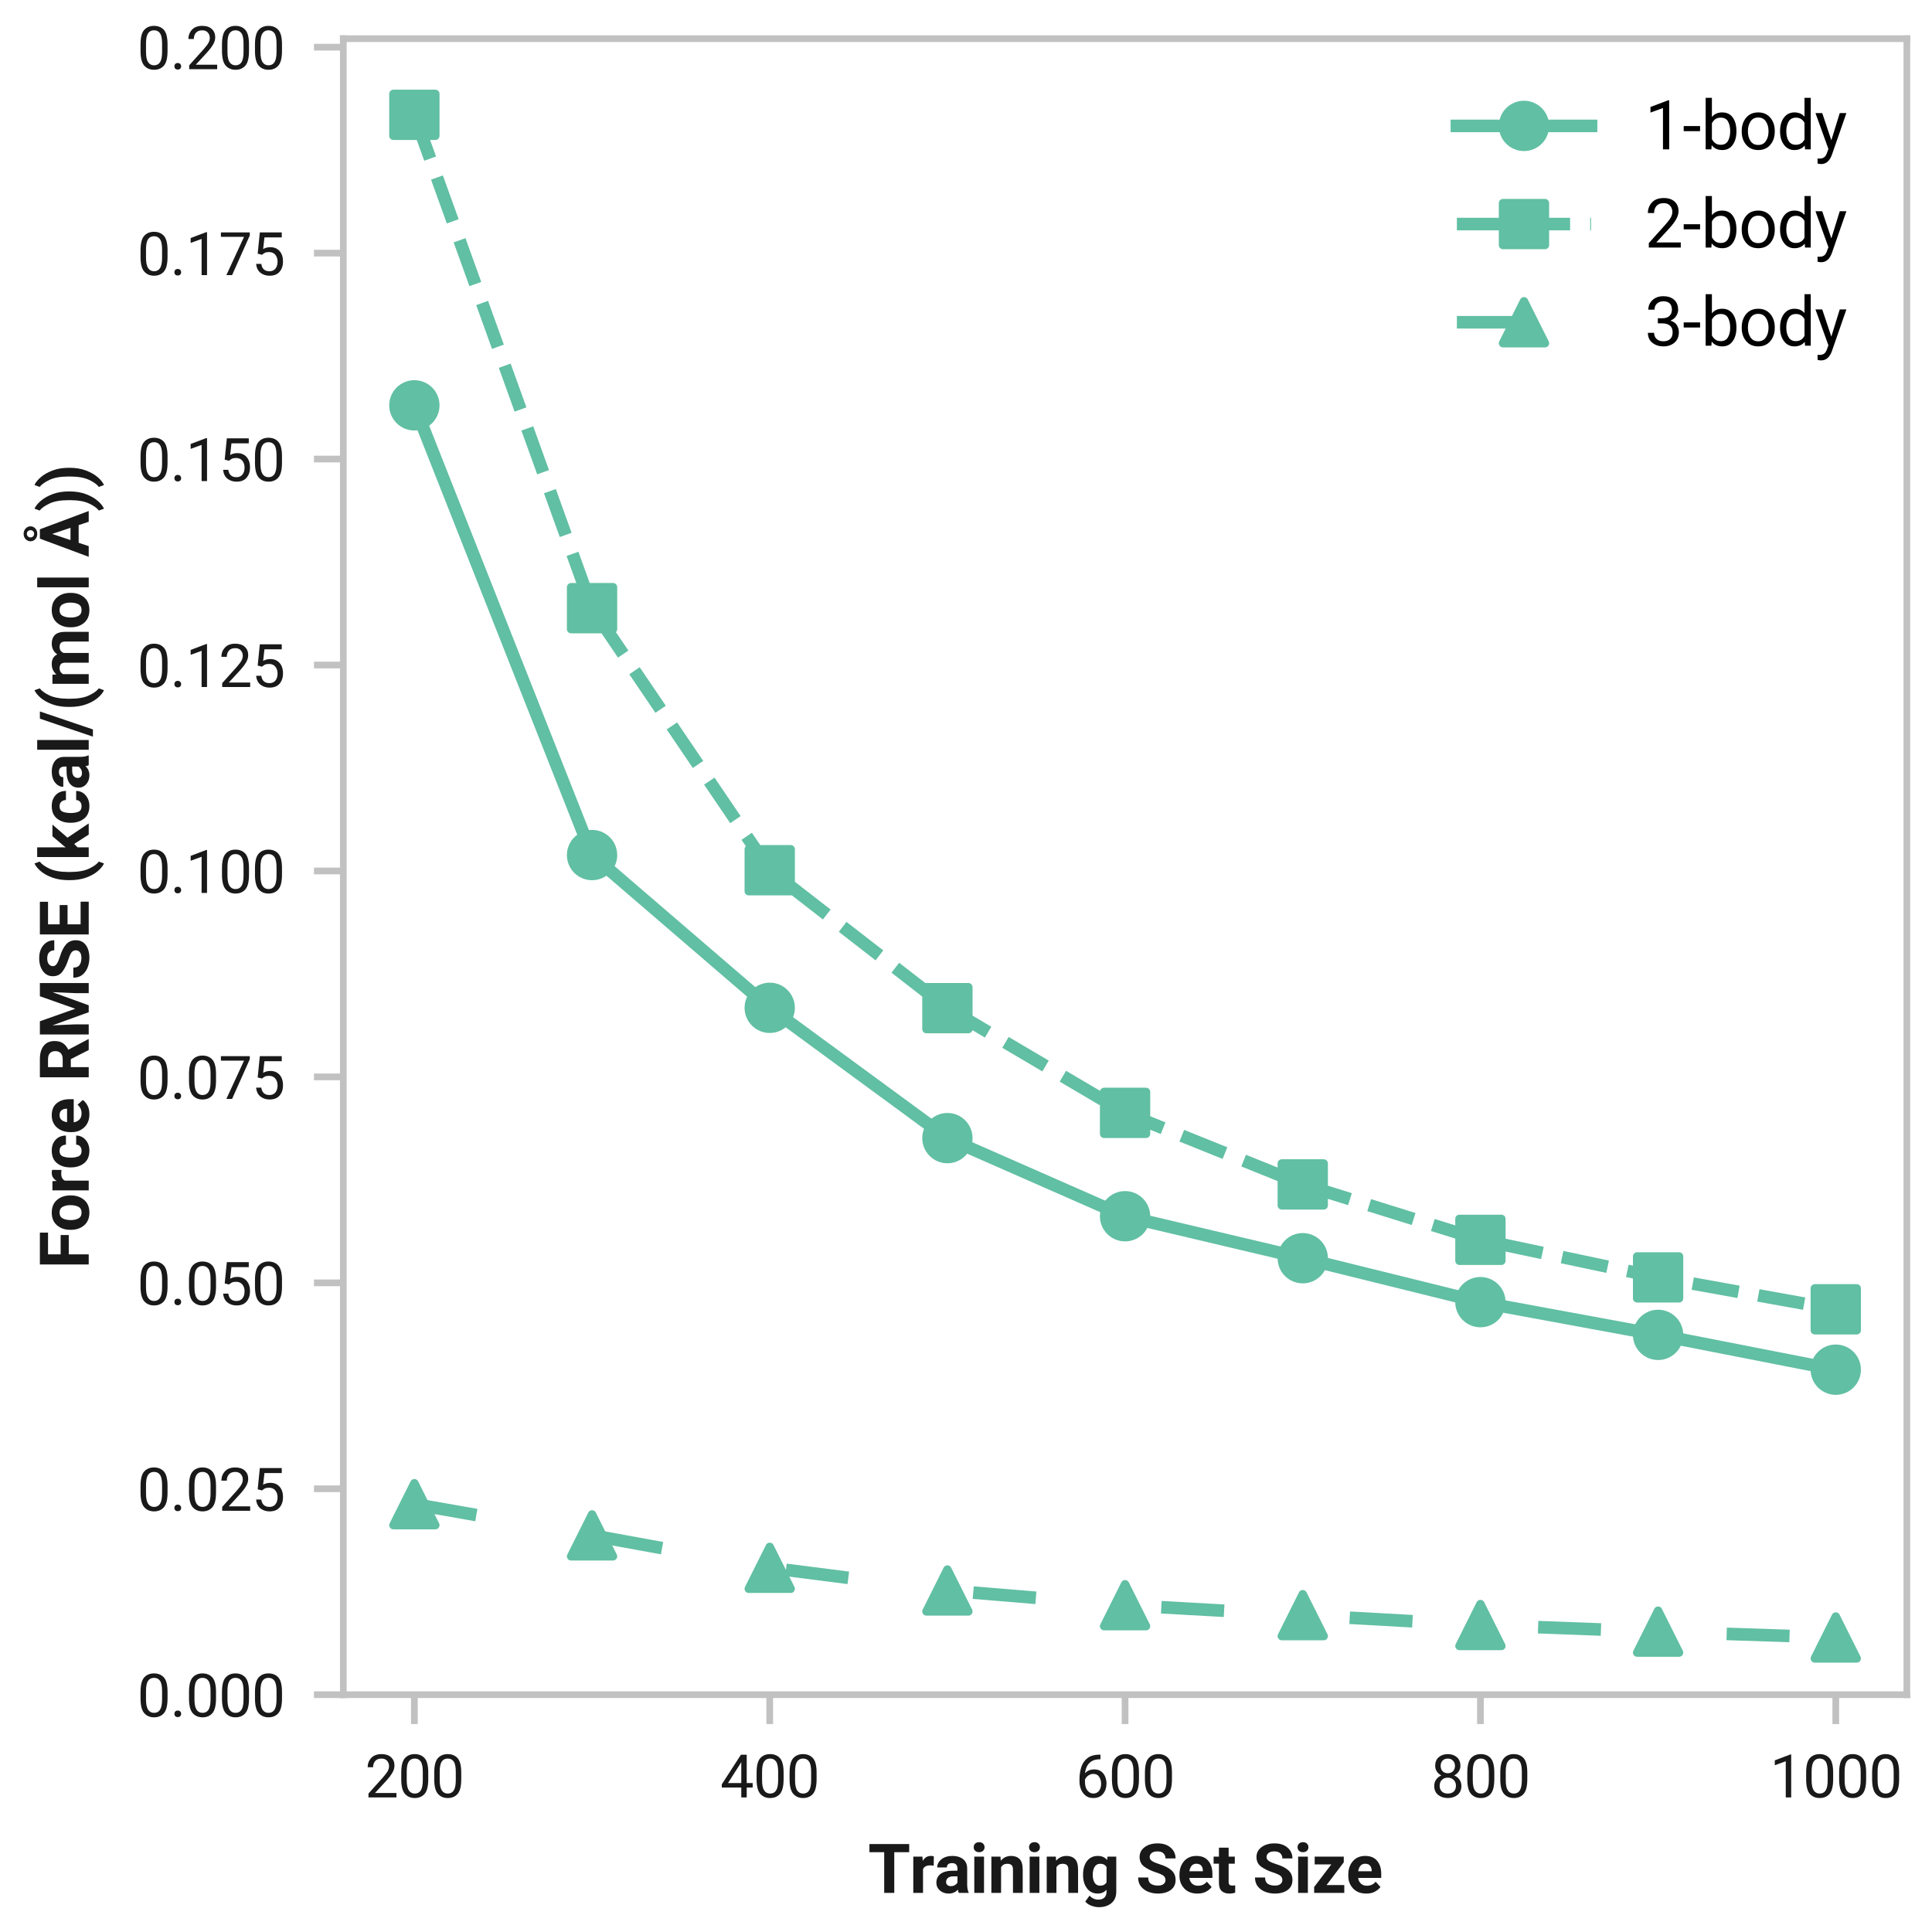 <?xml version="1.0" encoding="utf-8" standalone="no"?>
<!DOCTYPE svg PUBLIC "-//W3C//DTD SVG 1.1//EN"
  "http://www.w3.org/Graphics/SVG/1.1/DTD/svg11.dtd">
<svg xmlns:xlink="http://www.w3.org/1999/xlink" width="230.4pt" height="230.4pt" viewBox="0 0 230.4 230.4" xmlns="http://www.w3.org/2000/svg" version="1.1">
 <defs>
  <style type="text/css">*{stroke-linejoin: round; stroke-linecap: butt}</style>
 </defs>
 <g id="figure_1">
  <g id="patch_1">
   <path d="M 0 230.4 
L 230.4 230.4 
L 230.4 0 
L 0 0 
z
" style="fill: #ffffff"/>
  </g>
  <g id="axes_1">
   <g id="patch_2">
    <path d="M 40.941 202.103 
L 227.4 202.103 
L 227.4 4.614 
L 40.941 4.614 
z
" style="fill: #ffffff"/>
   </g>
   <g id="matplotlib.axis_1">
    <g id="xtick_1">
     <g id="line2d_1">
      <defs>
       <path id="m07f481efdf" d="M 0 0 
L 0 3.5 
" style="stroke: #c2c1c1; stroke-width: 0.8"/>
      </defs>
      <g>
       <use xlink:href="#m07f481efdf" x="49.416" y="202.103" style="fill: #c2c1c1; stroke: #c2c1c1; stroke-width: 0.8"/>
      </g>
     </g>
     <g id="text_1">
      <!-- 200 -->
      <g style="fill: #191919" transform="translate(43.515 214.353) scale(0.07 -0.07)">
       <defs>
        <path id="Roboto-Regular-32" d="M 3359 475 
L 3359 0 
L 381 0 
L 381 416 
L 1925 2134 
Q 2306 2566 2439 2819 
Q 2572 3072 2572 3328 
Q 2572 3663 2364 3900 
Q 2156 4138 1778 4138 
Q 1322 4138 1097 3878 
Q 872 3619 872 3213 
L 294 3213 
Q 294 3788 672 4200 
Q 1050 4613 1778 4613 
Q 2422 4613 2786 4278 
Q 3150 3944 3150 3397 
Q 3150 2997 2903 2592 
Q 2656 2188 2297 1797 
L 1078 475 
L 3359 475 
z
" transform="scale(0.016)"/>
        <path id="Roboto-Regular-30" d="M 3234 1944 
Q 3234 825 2848 381 
Q 2463 -63 1800 -63 
Q 1156 -63 764 368 
Q 372 800 359 1872 
L 359 2638 
Q 359 3753 750 4183 
Q 1141 4613 1794 4613 
Q 2447 4613 2834 4195 
Q 3222 3778 3234 2709 
L 3234 1944 
z
M 2653 2734 
Q 2653 3503 2434 3822 
Q 2216 4141 1794 4141 
Q 1388 4141 1167 3831 
Q 947 3522 941 2778 
L 941 1850 
Q 941 1088 1164 750 
Q 1388 413 1800 413 
Q 2222 413 2436 745 
Q 2650 1078 2653 1825 
L 2653 2734 
z
" transform="scale(0.016)"/>
       </defs>
       <use xlink:href="#Roboto-Regular-32"/>
       <use xlink:href="#Roboto-Regular-30" x="56.201"/>
       <use xlink:href="#Roboto-Regular-30" x="112.402"/>
      </g>
     </g>
    </g>
    <g id="xtick_2">
     <g id="line2d_2">
      <g>
       <use xlink:href="#m07f481efdf" x="91.793" y="202.103" style="fill: #c2c1c1; stroke: #c2c1c1; stroke-width: 0.8"/>
      </g>
     </g>
     <g id="text_2">
      <!-- 400 -->
      <g style="fill: #191919" transform="translate(85.892 214.353) scale(0.07 -0.07)">
       <defs>
        <path id="Roboto-Regular-34" d="M 166 1397 
L 2203 4550 
L 2819 4550 
L 2819 1531 
L 3453 1531 
L 3453 1056 
L 2819 1056 
L 2819 0 
L 2241 0 
L 2241 1056 
L 166 1056 
L 166 1397 
z
M 822 1531 
L 2241 1531 
L 2241 3766 
L 2169 3638 
L 822 1531 
z
" transform="scale(0.016)"/>
       </defs>
       <use xlink:href="#Roboto-Regular-34"/>
       <use xlink:href="#Roboto-Regular-30" x="56.201"/>
       <use xlink:href="#Roboto-Regular-30" x="112.402"/>
      </g>
     </g>
    </g>
    <g id="xtick_3">
     <g id="line2d_3">
      <g>
       <use xlink:href="#m07f481efdf" x="134.17" y="202.103" style="fill: #c2c1c1; stroke: #c2c1c1; stroke-width: 0.8"/>
      </g>
     </g>
     <g id="text_3">
      <!-- 600 -->
      <g style="fill: #191919" transform="translate(128.269 214.353) scale(0.07 -0.07)">
       <defs>
        <path id="Roboto-Regular-36" d="M 3291 1484 
Q 3291 838 2930 387 
Q 2569 -63 1878 -63 
Q 1388 -63 1063 198 
Q 738 459 577 861 
Q 416 1263 416 1684 
L 416 1956 
Q 416 2597 595 3194 
Q 775 3791 1247 4173 
Q 1719 4556 2597 4556 
L 2647 4556 
L 2647 4066 
Q 2041 4066 1705 3853 
Q 1369 3641 1205 3302 
Q 1041 2963 1006 2575 
Q 1369 2984 1984 2984 
Q 2438 2984 2727 2765 
Q 3016 2547 3153 2201 
Q 3291 1856 3291 1484 
z
M 997 1666 
Q 997 1059 1267 737 
Q 1538 416 1878 416 
Q 2278 416 2498 708 
Q 2719 1000 2719 1456 
Q 2719 1863 2516 2184 
Q 2313 2506 1891 2506 
Q 1588 2506 1341 2325 
Q 1094 2144 997 1884 
L 997 1666 
z
" transform="scale(0.016)"/>
       </defs>
       <use xlink:href="#Roboto-Regular-36"/>
       <use xlink:href="#Roboto-Regular-30" x="56.201"/>
       <use xlink:href="#Roboto-Regular-30" x="112.402"/>
      </g>
     </g>
    </g>
    <g id="xtick_4">
     <g id="line2d_4">
      <g>
       <use xlink:href="#m07f481efdf" x="176.547" y="202.103" style="fill: #c2c1c1; stroke: #c2c1c1; stroke-width: 0.8"/>
      </g>
     </g>
     <g id="text_4">
      <!-- 800 -->
      <g style="fill: #191919" transform="translate(170.646 214.353) scale(0.07 -0.07)">
       <defs>
        <path id="Roboto-Regular-38" d="M 3244 1231 
Q 3244 606 2826 271 
Q 2409 -63 1796 -63 
Q 1184 -63 767 271 
Q 350 606 350 1231 
Q 350 1613 554 1905 
Q 759 2197 1109 2347 
Q 806 2494 629 2762 
Q 453 3031 453 3366 
Q 453 3963 833 4288 
Q 1213 4613 1794 4613 
Q 2378 4613 2758 4288 
Q 3138 3963 3138 3366 
Q 3138 3028 2956 2761 
Q 2775 2494 2472 2347 
Q 2825 2197 3034 1903 
Q 3244 1609 3244 1231 
z
M 2559 3356 
Q 2559 3697 2346 3917 
Q 2134 4138 1793 4138 
Q 1453 4138 1243 3927 
Q 1034 3716 1034 3356 
Q 1034 3003 1243 2790 
Q 1453 2578 1797 2578 
Q 2138 2578 2348 2790 
Q 2559 3003 2559 3356 
z
M 2663 1244 
Q 2663 1625 2420 1865 
Q 2178 2106 1791 2106 
Q 1394 2106 1161 1865 
Q 928 1625 928 1244 
Q 928 850 1161 631 
Q 1394 413 1797 413 
Q 2200 413 2431 631 
Q 2663 850 2663 1244 
z
" transform="scale(0.016)"/>
       </defs>
       <use xlink:href="#Roboto-Regular-38"/>
       <use xlink:href="#Roboto-Regular-30" x="56.201"/>
       <use xlink:href="#Roboto-Regular-30" x="112.402"/>
      </g>
     </g>
    </g>
    <g id="xtick_5">
     <g id="line2d_5">
      <g>
       <use xlink:href="#m07f481efdf" x="218.924" y="202.103" style="fill: #c2c1c1; stroke: #c2c1c1; stroke-width: 0.8"/>
      </g>
     </g>
     <g id="text_5">
      <!-- 1000 -->
      <g style="fill: #191919" transform="translate(211.056 214.353) scale(0.07 -0.07)">
       <defs>
        <path id="Roboto-Regular-31" d="M 2278 4575 
L 2278 0 
L 1700 0 
L 1700 3853 
L 534 3428 
L 534 3950 
L 2188 4575 
L 2278 4575 
z
" transform="scale(0.016)"/>
       </defs>
       <use xlink:href="#Roboto-Regular-31"/>
       <use xlink:href="#Roboto-Regular-30" x="56.201"/>
       <use xlink:href="#Roboto-Regular-30" x="112.402"/>
       <use xlink:href="#Roboto-Regular-30" x="168.604"/>
      </g>
     </g>
    </g>
    <g id="text_6">
     <!-- Training Set Size -->
     <g style="fill: #191919" transform="translate(103.521 225.736) scale(0.08 -0.08)">
      <defs>
       <path id="Roboto-Bold-54" d="M 128 3791 
L 128 4550 
L 3831 4550 
L 3831 3791 
L 2441 3791 
L 2441 0 
L 1503 0 
L 1503 3791 
L 128 3791 
z
" transform="scale(0.016)"/>
       <path id="Roboto-Bold-72" d="M 1922 2563 
Q 1413 2563 1253 2216 
L 1253 0 
L 347 0 
L 347 3381 
L 1200 3381 
L 1228 2978 
Q 1494 3444 1981 3444 
Q 2153 3444 2259 3403 
L 2250 2538 
L 1922 2563 
z
" transform="scale(0.016)"/>
       <path id="Roboto-Bold-61" d="M 2306 0 
Q 2250 119 2216 303 
Q 1888 -63 1363 -63 
Q 878 -63 547 223 
Q 216 509 216 950 
Q 216 1481 609 1773 
Q 1003 2066 1775 2066 
L 2178 2066 
L 2178 2263 
Q 2178 2497 2058 2636 
Q 1938 2775 1678 2775 
Q 1194 2775 1194 2369 
L 291 2369 
Q 291 2809 681 3126 
Q 1072 3444 1728 3444 
Q 2313 3444 2698 3147 
Q 3084 2850 3084 2256 
L 3084 750 
Q 3091 300 3219 53 
L 3219 0 
L 2306 0 
z
M 1559 628 
Q 1788 628 1948 729 
Q 2109 831 2178 953 
L 2178 1541 
L 1809 1541 
Q 1450 1541 1284 1389 
Q 1119 1238 1119 1016 
Q 1119 847 1236 737 
Q 1353 628 1559 628 
z
" transform="scale(0.016)"/>
       <path id="Roboto-Bold-69" d="M 341 4256 
Q 341 4459 478 4592 
Q 616 4725 847 4725 
Q 1078 4725 1215 4592 
Q 1353 4459 1353 4256 
Q 1353 4056 1215 3923 
Q 1078 3791 847 3791 
Q 616 3791 478 3923 
Q 341 4056 341 4256 
z
M 1303 3381 
L 1303 0 
L 397 0 
L 397 3381 
L 1303 3381 
z
" transform="scale(0.016)"/>
       <path id="Roboto-Bold-6e" d="M 1806 2713 
Q 1422 2713 1234 2388 
L 1234 0 
L 331 0 
L 331 3381 
L 1178 3381 
L 1209 2994 
Q 1572 3444 2181 3444 
Q 2659 3444 2953 3159 
Q 3247 2875 3250 2169 
L 3250 0 
L 2344 0 
L 2344 2156 
Q 2344 2481 2205 2597 
Q 2066 2713 1806 2713 
z
" transform="scale(0.016)"/>
       <path id="Roboto-Bold-67" d="M 1681 -1331 
Q 1375 -1331 1008 -1203 
Q 641 -1075 422 -803 
L 822 -253 
Q 1156 -628 1644 -628 
Q 2003 -628 2203 -436 
Q 2403 -244 2403 113 
L 2403 294 
Q 2084 -63 1581 -63 
Q 953 -63 587 418 
Q 222 900 216 1625 
L 216 1716 
Q 216 2488 583 2966 
Q 950 3444 1588 3444 
Q 2147 3444 2456 3063 
L 2491 3381 
L 3309 3381 
L 3309 116 
Q 3309 -581 2857 -956 
Q 2406 -1331 1681 -1331 
z
M 1119 1650 
Q 1119 1244 1286 958 
Q 1453 672 1809 672 
Q 2222 672 2403 984 
L 2403 2403 
Q 2225 2713 1816 2713 
Q 1463 2713 1291 2423 
Q 1119 2134 1119 1716 
L 1119 1650 
z
" transform="scale(0.016)"/>
       <path id="Roboto-Bold-20" transform="scale(0.016)"/>
       <path id="Roboto-Bold-53" d="M 2769 1194 
Q 2769 1422 2612 1573 
Q 2456 1725 1854 1920 
Q 1253 2116 816 2425 
Q 356 2747 356 3341 
Q 356 3913 828 4263 
Q 1300 4613 2038 4613 
Q 2794 4613 3250 4217 
Q 3706 3822 3706 3209 
L 2769 3209 
Q 2769 3497 2584 3681 
Q 2400 3866 2022 3866 
Q 1653 3866 1473 3711 
Q 1294 3556 1294 3338 
Q 1294 3113 1525 2963 
Q 1756 2813 2197 2678 
Q 2944 2450 3326 2106 
Q 3709 1763 3709 1200 
Q 3709 603 3259 270 
Q 2809 -63 2059 -63 
Q 1606 -63 1184 96 
Q 763 256 491 587 
Q 219 919 219 1434 
L 1159 1434 
Q 1159 1019 1407 850 
Q 1656 681 2059 681 
Q 2422 681 2595 828 
Q 2769 975 2769 1194 
z
" transform="scale(0.016)"/>
       <path id="Roboto-Bold-65" d="M 3225 550 
Q 3063 319 2731 128 
Q 2400 -63 1906 -63 
Q 1119 -63 675 414 
Q 231 891 228 1566 
L 228 1697 
Q 228 2463 654 2953 
Q 1081 3444 1806 3444 
Q 2534 3444 2915 2987 
Q 3297 2531 3297 1781 
L 3297 1397 
L 1144 1397 
Q 1191 1069 1403 867 
Q 1616 666 1963 666 
Q 2478 666 2778 1044 
L 3225 550 
z
M 1800 2716 
Q 1513 2716 1356 2522 
Q 1200 2328 1153 2016 
L 2409 2016 
L 2409 2084 
Q 2403 2356 2258 2536 
Q 2113 2716 1800 2716 
z
" transform="scale(0.016)"/>
       <path id="Roboto-Bold-74" d="M 2041 22 
Q 1788 -63 1497 -63 
Q 1053 -63 790 168 
Q 528 400 528 938 
L 528 2722 
L 31 2722 
L 31 3381 
L 528 3381 
L 528 4216 
L 1431 4216 
L 1431 3381 
L 2006 3381 
L 2006 2722 
L 1431 2722 
L 1431 1031 
Q 1431 819 1518 750 
Q 1606 681 1778 681 
Q 1916 681 2041 706 
L 2041 22 
z
" transform="scale(0.016)"/>
       <path id="Roboto-Bold-7a" d="M 281 2653 
L 281 3381 
L 2991 3381 
L 2991 2850 
L 1384 728 
L 3038 728 
L 3038 0 
L 231 0 
L 231 550 
L 1828 2653 
L 281 2653 
z
" transform="scale(0.016)"/>
      </defs>
      <use xlink:href="#Roboto-Bold-54"/>
      <use xlink:href="#Roboto-Bold-72" x="61.865"/>
      <use xlink:href="#Roboto-Bold-61" x="98.389"/>
      <use xlink:href="#Roboto-Bold-69" x="152.002"/>
      <use xlink:href="#Roboto-Bold-6e" x="178.516"/>
      <use xlink:href="#Roboto-Bold-69" x="234.521"/>
      <use xlink:href="#Roboto-Bold-6e" x="261.035"/>
      <use xlink:href="#Roboto-Bold-67" x="317.041"/>
      <use xlink:href="#Roboto-Bold-20" x="374.17"/>
      <use xlink:href="#Roboto-Bold-53" x="399.072"/>
      <use xlink:href="#Roboto-Bold-65" x="460.547"/>
      <use xlink:href="#Roboto-Bold-74" x="514.6"/>
      <use xlink:href="#Roboto-Bold-20" x="548.389"/>
      <use xlink:href="#Roboto-Bold-53" x="573.291"/>
      <use xlink:href="#Roboto-Bold-69" x="634.766"/>
      <use xlink:href="#Roboto-Bold-7a" x="661.279"/>
      <use xlink:href="#Roboto-Bold-65" x="712.207"/>
     </g>
    </g>
   </g>
   <g id="matplotlib.axis_2">
    <g id="ytick_1">
     <g id="line2d_6">
      <defs>
       <path id="mdb7c825cd8" d="M 0 0 
L -3.5 0 
" style="stroke: #c2c1c1; stroke-width: 0.8"/>
      </defs>
      <g>
       <use xlink:href="#mdb7c825cd8" x="40.941" y="202.103" style="fill: #c2c1c1; stroke: #c2c1c1; stroke-width: 0.8"/>
      </g>
     </g>
     <g id="text_7">
      <!-- 0.000 -->
      <g style="fill: #191919" transform="translate(16.358 204.728) scale(0.07 -0.07)">
       <defs>
        <path id="Roboto-Regular-2e" d="M 450 306 
Q 450 453 542 554 
Q 634 656 809 656 
Q 984 656 1076 554 
Q 1169 453 1169 306 
Q 1169 163 1076 62 
Q 984 -38 809 -38 
Q 634 -38 542 62 
Q 450 163 450 306 
z
" transform="scale(0.016)"/>
       </defs>
       <use xlink:href="#Roboto-Regular-30"/>
       <use xlink:href="#Roboto-Regular-2e" x="56.201"/>
       <use xlink:href="#Roboto-Regular-30" x="82.568"/>
       <use xlink:href="#Roboto-Regular-30" x="138.77"/>
       <use xlink:href="#Roboto-Regular-30" x="194.971"/>
      </g>
     </g>
    </g>
    <g id="ytick_2">
     <g id="line2d_7">
      <g>
       <use xlink:href="#mdb7c825cd8" x="40.941" y="177.543" style="fill: #c2c1c1; stroke: #c2c1c1; stroke-width: 0.8"/>
      </g>
     </g>
     <g id="text_8">
      <!-- 0.025 -->
      <g style="fill: #191919" transform="translate(16.358 180.168) scale(0.07 -0.07)">
       <defs>
        <path id="Roboto-Regular-35" d="M 1109 2166 
L 647 2284 
L 875 4550 
L 3209 4550 
L 3209 4016 
L 1366 4016 
L 1228 2778 
Q 1572 2975 1988 2975 
Q 2616 2975 2980 2561 
Q 3344 2147 3344 1450 
Q 3344 797 2987 367 
Q 2631 -63 1903 -63 
Q 1350 -63 947 248 
Q 544 559 481 1197 
L 1031 1197 
Q 1141 413 1903 413 
Q 2313 413 2538 691 
Q 2763 969 2763 1444 
Q 2763 1872 2527 2164 
Q 2291 2456 1853 2456 
Q 1563 2456 1413 2378 
Q 1263 2300 1109 2166 
z
" transform="scale(0.016)"/>
       </defs>
       <use xlink:href="#Roboto-Regular-30"/>
       <use xlink:href="#Roboto-Regular-2e" x="56.201"/>
       <use xlink:href="#Roboto-Regular-30" x="82.568"/>
       <use xlink:href="#Roboto-Regular-32" x="138.77"/>
       <use xlink:href="#Roboto-Regular-35" x="194.971"/>
      </g>
     </g>
    </g>
    <g id="ytick_3">
     <g id="line2d_8">
      <g>
       <use xlink:href="#mdb7c825cd8" x="40.941" y="152.984" style="fill: #c2c1c1; stroke: #c2c1c1; stroke-width: 0.8"/>
      </g>
     </g>
     <g id="text_9">
      <!-- 0.050 -->
      <g style="fill: #191919" transform="translate(16.358 155.609) scale(0.07 -0.07)">
       <use xlink:href="#Roboto-Regular-30"/>
       <use xlink:href="#Roboto-Regular-2e" x="56.201"/>
       <use xlink:href="#Roboto-Regular-30" x="82.568"/>
       <use xlink:href="#Roboto-Regular-35" x="138.77"/>
       <use xlink:href="#Roboto-Regular-30" x="194.971"/>
      </g>
     </g>
    </g>
    <g id="ytick_4">
     <g id="line2d_9">
      <g>
       <use xlink:href="#mdb7c825cd8" x="40.941" y="128.424" style="fill: #c2c1c1; stroke: #c2c1c1; stroke-width: 0.8"/>
      </g>
     </g>
     <g id="text_10">
      <!-- 0.075 -->
      <g style="fill: #191919" transform="translate(16.358 131.049) scale(0.07 -0.07)">
       <defs>
        <path id="Roboto-Regular-37" d="M 3319 4550 
L 3319 4225 
L 1434 0 
L 825 0 
L 2706 4075 
L 244 4075 
L 244 4550 
L 3319 4550 
z
" transform="scale(0.016)"/>
       </defs>
       <use xlink:href="#Roboto-Regular-30"/>
       <use xlink:href="#Roboto-Regular-2e" x="56.201"/>
       <use xlink:href="#Roboto-Regular-30" x="82.568"/>
       <use xlink:href="#Roboto-Regular-37" x="138.77"/>
       <use xlink:href="#Roboto-Regular-35" x="194.971"/>
      </g>
     </g>
    </g>
    <g id="ytick_5">
     <g id="line2d_10">
      <g>
       <use xlink:href="#mdb7c825cd8" x="40.941" y="103.864" style="fill: #c2c1c1; stroke: #c2c1c1; stroke-width: 0.8"/>
      </g>
     </g>
     <g id="text_11">
      <!-- 0.100 -->
      <g style="fill: #191919" transform="translate(16.358 106.489) scale(0.07 -0.07)">
       <use xlink:href="#Roboto-Regular-30"/>
       <use xlink:href="#Roboto-Regular-2e" x="56.201"/>
       <use xlink:href="#Roboto-Regular-31" x="82.568"/>
       <use xlink:href="#Roboto-Regular-30" x="138.77"/>
       <use xlink:href="#Roboto-Regular-30" x="194.971"/>
      </g>
     </g>
    </g>
    <g id="ytick_6">
     <g id="line2d_11">
      <g>
       <use xlink:href="#mdb7c825cd8" x="40.941" y="79.305" style="fill: #c2c1c1; stroke: #c2c1c1; stroke-width: 0.8"/>
      </g>
     </g>
     <g id="text_12">
      <!-- 0.125 -->
      <g style="fill: #191919" transform="translate(16.358 81.93) scale(0.07 -0.07)">
       <use xlink:href="#Roboto-Regular-30"/>
       <use xlink:href="#Roboto-Regular-2e" x="56.201"/>
       <use xlink:href="#Roboto-Regular-31" x="82.568"/>
       <use xlink:href="#Roboto-Regular-32" x="138.77"/>
       <use xlink:href="#Roboto-Regular-35" x="194.971"/>
      </g>
     </g>
    </g>
    <g id="ytick_7">
     <g id="line2d_12">
      <g>
       <use xlink:href="#mdb7c825cd8" x="40.941" y="54.745" style="fill: #c2c1c1; stroke: #c2c1c1; stroke-width: 0.8"/>
      </g>
     </g>
     <g id="text_13">
      <!-- 0.150 -->
      <g style="fill: #191919" transform="translate(16.358 57.37) scale(0.07 -0.07)">
       <use xlink:href="#Roboto-Regular-30"/>
       <use xlink:href="#Roboto-Regular-2e" x="56.201"/>
       <use xlink:href="#Roboto-Regular-31" x="82.568"/>
       <use xlink:href="#Roboto-Regular-35" x="138.77"/>
       <use xlink:href="#Roboto-Regular-30" x="194.971"/>
      </g>
     </g>
    </g>
    <g id="ytick_8">
     <g id="line2d_13">
      <g>
       <use xlink:href="#mdb7c825cd8" x="40.941" y="30.185" style="fill: #c2c1c1; stroke: #c2c1c1; stroke-width: 0.8"/>
      </g>
     </g>
     <g id="text_14">
      <!-- 0.175 -->
      <g style="fill: #191919" transform="translate(16.358 32.81) scale(0.07 -0.07)">
       <use xlink:href="#Roboto-Regular-30"/>
       <use xlink:href="#Roboto-Regular-2e" x="56.201"/>
       <use xlink:href="#Roboto-Regular-31" x="82.568"/>
       <use xlink:href="#Roboto-Regular-37" x="138.77"/>
       <use xlink:href="#Roboto-Regular-35" x="194.971"/>
      </g>
     </g>
    </g>
    <g id="ytick_9">
     <g id="line2d_14">
      <g>
       <use xlink:href="#mdb7c825cd8" x="40.941" y="5.626" style="fill: #c2c1c1; stroke: #c2c1c1; stroke-width: 0.8"/>
      </g>
     </g>
     <g id="text_15">
      <!-- 0.200 -->
      <g style="fill: #191919" transform="translate(16.358 8.251) scale(0.07 -0.07)">
       <use xlink:href="#Roboto-Regular-30"/>
       <use xlink:href="#Roboto-Regular-2e" x="56.201"/>
       <use xlink:href="#Roboto-Regular-32" x="82.568"/>
       <use xlink:href="#Roboto-Regular-30" x="138.77"/>
       <use xlink:href="#Roboto-Regular-30" x="194.971"/>
      </g>
     </g>
    </g>
    <g id="text_16">
     <!-- Force RMSE (kcal/(mol Å)) -->
     <g style="fill: #191919" transform="translate(10.58 151.312) rotate(-90) scale(0.08 -0.08)">
      <defs>
       <path id="Roboto-Bold-46" d="M 406 0 
L 406 4550 
L 3372 4550 
L 3372 3791 
L 1347 3791 
L 1347 2616 
L 3147 2616 
L 3147 1859 
L 1347 1859 
L 1347 0 
L 406 0 
z
" transform="scale(0.016)"/>
       <path id="Roboto-Bold-6f" d="M 206 1722 
Q 206 2459 625 2951 
Q 1044 3444 1806 3444 
Q 2578 3444 2993 2951 
Q 3409 2459 3409 1722 
L 3409 1656 
Q 3409 919 2993 428 
Q 2578 -63 1813 -63 
Q 1053 -63 636 415 
Q 219 894 206 1616 
L 206 1722 
z
M 1113 1656 
Q 1113 1244 1270 955 
Q 1428 666 1813 666 
Q 2191 666 2348 953 
Q 2506 1241 2506 1722 
Q 2506 2125 2348 2420 
Q 2191 2716 1806 2716 
Q 1425 2716 1269 2422 
Q 1113 2128 1113 1656 
z
" transform="scale(0.016)"/>
       <path id="Roboto-Bold-63" d="M 1753 666 
Q 2000 666 2159 802 
Q 2319 938 2322 1169 
L 3172 1169 
Q 3166 631 2761 284 
Q 2356 -63 1769 -63 
Q 984 -63 595 432 
Q 206 928 206 1647 
L 206 1734 
Q 206 2450 593 2947 
Q 981 3444 1766 3444 
Q 2388 3444 2777 3087 
Q 3166 2731 3172 2122 
L 2322 2122 
Q 2319 2369 2172 2542 
Q 2025 2716 1750 2716 
Q 1356 2716 1234 2420 
Q 1113 2125 1113 1647 
Q 1113 1256 1233 961 
Q 1353 666 1753 666 
z
" transform="scale(0.016)"/>
       <path id="Roboto-Bold-52" d="M 2944 0 
L 2094 1669 
L 1347 1669 
L 1347 0 
L 406 0 
L 406 4550 
L 2100 4550 
Q 2884 4550 3332 4198 
Q 3781 3847 3781 3175 
Q 3781 2681 3562 2378 
Q 3344 2075 2969 1906 
L 3953 44 
L 3953 0 
L 2944 0 
z
M 1347 3791 
L 1347 2425 
L 2100 2425 
Q 2469 2425 2655 2611 
Q 2841 2797 2841 3103 
Q 2841 3419 2659 3605 
Q 2478 3791 2100 3791 
L 1347 3791 
z
" transform="scale(0.016)"/>
       <path id="Roboto-Bold-4d" d="M 2800 1250 
L 3966 4550 
L 5194 4550 
L 5194 0 
L 4253 0 
L 4253 1244 
L 4347 3381 
L 3122 0 
L 2478 0 
L 1253 3381 
L 1347 1244 
L 1347 0 
L 406 0 
L 406 4550 
L 1634 4550 
L 2800 1250 
z
" transform="scale(0.016)"/>
       <path id="Roboto-Bold-45" d="M 406 0 
L 406 4550 
L 3450 4550 
L 3450 3791 
L 1347 3791 
L 1347 2706 
L 3144 2706 
L 3144 1972 
L 1347 1972 
L 1347 756 
L 3459 756 
L 3459 0 
L 406 0 
z
" transform="scale(0.016)"/>
       <path id="Roboto-Bold-28" d="M 391 1850 
Q 391 2731 633 3392 
Q 875 4053 1234 4473 
Q 1594 4894 1947 5053 
L 2122 4566 
Q 1772 4303 1465 3661 
Q 1159 3019 1153 1906 
L 1153 1772 
Q 1153 628 1461 -23 
Q 1769 -675 2122 -944 
L 1947 -1422 
Q 1594 -1266 1234 -845 
Q 875 -425 633 237 
Q 391 900 391 1778 
L 391 1850 
z
" transform="scale(0.016)"/>
       <path id="Roboto-Bold-6b" d="M 2444 0 
L 1575 1356 
L 1253 1034 
L 1253 0 
L 350 0 
L 350 4803 
L 1253 4803 
L 1253 2144 
L 1428 2369 
L 2291 3381 
L 3375 3381 
L 2156 1975 
L 3484 0 
L 2444 0 
z
" transform="scale(0.016)"/>
       <path id="Roboto-Bold-6c" d="M 1303 4800 
L 1303 0 
L 397 0 
L 397 4800 
L 1303 4800 
z
" transform="scale(0.016)"/>
       <path id="Roboto-Bold-2f" d="M 2306 4550 
L 631 -391 
L -41 -391 
L 1634 4550 
L 2306 4550 
z
" transform="scale(0.016)"/>
       <path id="Roboto-Bold-6d" d="M 1806 2713 
Q 1431 2713 1253 2394 
L 1253 0 
L 347 0 
L 347 3381 
L 1197 3381 
L 1228 3009 
Q 1581 3444 2197 3444 
Q 2850 3444 3094 2928 
Q 3441 3444 4109 3444 
Q 4597 3444 4894 3156 
Q 5191 2869 5194 2169 
L 5194 0 
L 4288 0 
L 4288 2156 
Q 4288 2494 4152 2603 
Q 4016 2713 3781 2713 
Q 3381 2713 3222 2334 
L 3222 0 
L 2319 0 
L 2319 2150 
Q 2319 2484 2181 2598 
Q 2044 2713 1806 2713 
z
" transform="scale(0.016)"/>
       <path id="Roboto-Bold-c5" d="M 25 0 
L 1719 4550 
L 2588 4550 
L 4291 0 
L 3291 0 
L 2978 938 
L 1331 938 
L 1019 0 
L 25 0 
z
M 1584 1697 
L 2725 1697 
L 2156 3406 
L 1584 1697 
z
M 1471 5424 
Q 1471 5683 1668 5873 
Q 1865 6064 2168 6064 
Q 2468 6064 2666 5873 
Q 2865 5683 2865 5424 
Q 2865 5158 2666 4975 
Q 2468 4793 2168 4793 
Q 1865 4793 1668 4975 
Q 1471 5158 1471 5424 
z
M 1830 5423 
Q 1830 5286 1922 5187 
Q 2015 5089 2168 5089 
Q 2321 5089 2413 5187 
Q 2505 5286 2505 5423 
Q 2505 5561 2413 5662 
Q 2321 5764 2168 5764 
Q 2015 5764 1922 5662 
Q 1830 5561 1830 5423 
z
" transform="scale(0.016)"/>
       <path id="Roboto-Bold-29" d="M 1906 1778 
Q 1906 928 1656 264 
Q 1406 -400 1034 -833 
Q 663 -1266 300 -1422 
L 125 -944 
Q 472 -684 780 -37 
Q 1088 609 1094 1722 
L 1094 1856 
Q 1094 3000 780 3656 
Q 466 4313 125 4572 
L 300 5053 
Q 663 4894 1034 4461 
Q 1406 4028 1656 3364 
Q 1906 2700 1906 1847 
L 1906 1778 
z
" transform="scale(0.016)"/>
      </defs>
      <use xlink:href="#Roboto-Bold-46"/>
      <use xlink:href="#Roboto-Bold-6f" x="54.834"/>
      <use xlink:href="#Roboto-Bold-72" x="111.377"/>
      <use xlink:href="#Roboto-Bold-63" x="147.9"/>
      <use xlink:href="#Roboto-Bold-65" x="200.098"/>
      <use xlink:href="#Roboto-Bold-20" x="254.15"/>
      <use xlink:href="#Roboto-Bold-52" x="279.053"/>
      <use xlink:href="#Roboto-Bold-4d" x="342.871"/>
      <use xlink:href="#Roboto-Bold-53" x="430.469"/>
      <use xlink:href="#Roboto-Bold-45" x="491.943"/>
      <use xlink:href="#Roboto-Bold-20" x="548.193"/>
      <use xlink:href="#Roboto-Bold-28" x="573.096"/>
      <use xlink:href="#Roboto-Bold-6b" x="608.203"/>
      <use xlink:href="#Roboto-Bold-63" x="661.621"/>
      <use xlink:href="#Roboto-Bold-61" x="713.818"/>
      <use xlink:href="#Roboto-Bold-6c" x="767.432"/>
      <use xlink:href="#Roboto-Bold-2f" x="793.945"/>
      <use xlink:href="#Roboto-Bold-28" x="831.348"/>
      <use xlink:href="#Roboto-Bold-6d" x="866.455"/>
      <use xlink:href="#Roboto-Bold-6f" x="953.027"/>
      <use xlink:href="#Roboto-Bold-6c" x="1009.57"/>
      <use xlink:href="#Roboto-Bold-20" x="1036.084"/>
      <use xlink:href="#Roboto-Bold-c5" x="1060.986"/>
      <use xlink:href="#Roboto-Bold-29" x="1128.32"/>
      <use xlink:href="#Roboto-Bold-29" x="1163.574"/>
     </g>
    </g>
   </g>
   <g id="line2d_15">
    <path d="M 49.416 48.338 
L 70.605 101.97 
L 91.793 120.187 
L 112.982 135.727 
L 134.17 145.042 
L 155.359 150.048 
L 176.547 155.287 
L 197.736 159.19 
L 218.924 163.341 
" clip-path="url(#pcd40bc51ad)" style="fill: none; stroke: #61bfa3; stroke-width: 1.5; stroke-linecap: square"/>
    <defs>
     <path id="m1c5fc08c6d" d="M 0 2.5 
C 0.663 2.5 1.299 2.237 1.768 1.768 
C 2.237 1.299 2.5 0.663 2.5 0 
C 2.5 -0.663 2.237 -1.299 1.768 -1.768 
C 1.299 -2.237 0.663 -2.5 0 -2.5 
C -0.663 -2.5 -1.299 -2.237 -1.768 -1.768 
C -2.237 -1.299 -2.5 -0.663 -2.5 0 
C -2.5 0.663 -2.237 1.299 -1.768 1.768 
C -1.299 2.237 -0.663 2.5 0 2.5 
z
" style="stroke: #61bfa3"/>
    </defs>
    <g clip-path="url(#pcd40bc51ad)">
     <use xlink:href="#m1c5fc08c6d" x="49.416" y="48.338" style="fill: #61bfa3; stroke: #61bfa3"/>
     <use xlink:href="#m1c5fc08c6d" x="70.605" y="101.97" style="fill: #61bfa3; stroke: #61bfa3"/>
     <use xlink:href="#m1c5fc08c6d" x="91.793" y="120.187" style="fill: #61bfa3; stroke: #61bfa3"/>
     <use xlink:href="#m1c5fc08c6d" x="112.982" y="135.727" style="fill: #61bfa3; stroke: #61bfa3"/>
     <use xlink:href="#m1c5fc08c6d" x="134.17" y="145.042" style="fill: #61bfa3; stroke: #61bfa3"/>
     <use xlink:href="#m1c5fc08c6d" x="155.359" y="150.048" style="fill: #61bfa3; stroke: #61bfa3"/>
     <use xlink:href="#m1c5fc08c6d" x="176.547" y="155.287" style="fill: #61bfa3; stroke: #61bfa3"/>
     <use xlink:href="#m1c5fc08c6d" x="197.736" y="159.19" style="fill: #61bfa3; stroke: #61bfa3"/>
     <use xlink:href="#m1c5fc08c6d" x="218.924" y="163.341" style="fill: #61bfa3; stroke: #61bfa3"/>
    </g>
   </g>
   <g id="line2d_16">
    <path d="M 49.416 13.693 
L 70.605 72.526 
L 91.793 103.778 
L 112.982 120.226 
L 134.17 132.715 
L 155.359 141.249 
L 176.547 147.855 
L 197.736 152.334 
L 218.924 156.142 
" clip-path="url(#pcd40bc51ad)" style="fill: none; stroke-dasharray: 5.55,2.4; stroke-dashoffset: 0; stroke: #61bfa3; stroke-width: 1.5"/>
    <defs>
     <path id="m80629bc55f" d="M -2.5 2.5 
L 2.5 2.5 
L 2.5 -2.5 
L -2.5 -2.5 
z
" style="stroke: #61bfa3; stroke-linejoin: miter"/>
    </defs>
    <g clip-path="url(#pcd40bc51ad)">
     <use xlink:href="#m80629bc55f" x="49.416" y="13.693" style="fill: #61bfa3; stroke: #61bfa3; stroke-linejoin: miter"/>
     <use xlink:href="#m80629bc55f" x="70.605" y="72.526" style="fill: #61bfa3; stroke: #61bfa3; stroke-linejoin: miter"/>
     <use xlink:href="#m80629bc55f" x="91.793" y="103.778" style="fill: #61bfa3; stroke: #61bfa3; stroke-linejoin: miter"/>
     <use xlink:href="#m80629bc55f" x="112.982" y="120.226" style="fill: #61bfa3; stroke: #61bfa3; stroke-linejoin: miter"/>
     <use xlink:href="#m80629bc55f" x="134.17" y="132.715" style="fill: #61bfa3; stroke: #61bfa3; stroke-linejoin: miter"/>
     <use xlink:href="#m80629bc55f" x="155.359" y="141.249" style="fill: #61bfa3; stroke: #61bfa3; stroke-linejoin: miter"/>
     <use xlink:href="#m80629bc55f" x="176.547" y="147.855" style="fill: #61bfa3; stroke: #61bfa3; stroke-linejoin: miter"/>
     <use xlink:href="#m80629bc55f" x="197.736" y="152.334" style="fill: #61bfa3; stroke: #61bfa3; stroke-linejoin: miter"/>
     <use xlink:href="#m80629bc55f" x="218.924" y="156.142" style="fill: #61bfa3; stroke: #61bfa3; stroke-linejoin: miter"/>
    </g>
   </g>
   <g id="line2d_17">
    <path d="M 49.416 179.382 
L 70.605 183.102 
L 91.793 186.969 
L 112.982 189.672 
L 134.17 191.428 
L 155.359 192.613 
L 176.547 193.791 
L 197.736 194.58 
L 218.924 195.277 
" clip-path="url(#pcd40bc51ad)" style="fill: none; stroke-dasharray: 7.5,15; stroke-dashoffset: 0; stroke: #61bfa3; stroke-width: 1.5"/>
    <defs>
     <path id="mfb486f7e35" d="M 0 -2.5 
L -2.5 2.5 
L 2.5 2.5 
z
" style="stroke: #61bfa3; stroke-linejoin: miter"/>
    </defs>
    <g clip-path="url(#pcd40bc51ad)">
     <use xlink:href="#mfb486f7e35" x="49.416" y="179.382" style="fill: #61bfa3; stroke: #61bfa3; stroke-linejoin: miter"/>
     <use xlink:href="#mfb486f7e35" x="70.605" y="183.102" style="fill: #61bfa3; stroke: #61bfa3; stroke-linejoin: miter"/>
     <use xlink:href="#mfb486f7e35" x="91.793" y="186.969" style="fill: #61bfa3; stroke: #61bfa3; stroke-linejoin: miter"/>
     <use xlink:href="#mfb486f7e35" x="112.982" y="189.672" style="fill: #61bfa3; stroke: #61bfa3; stroke-linejoin: miter"/>
     <use xlink:href="#mfb486f7e35" x="134.17" y="191.428" style="fill: #61bfa3; stroke: #61bfa3; stroke-linejoin: miter"/>
     <use xlink:href="#mfb486f7e35" x="155.359" y="192.613" style="fill: #61bfa3; stroke: #61bfa3; stroke-linejoin: miter"/>
     <use xlink:href="#mfb486f7e35" x="176.547" y="193.791" style="fill: #61bfa3; stroke: #61bfa3; stroke-linejoin: miter"/>
     <use xlink:href="#mfb486f7e35" x="197.736" y="194.58" style="fill: #61bfa3; stroke: #61bfa3; stroke-linejoin: miter"/>
     <use xlink:href="#mfb486f7e35" x="218.924" y="195.277" style="fill: #61bfa3; stroke: #61bfa3; stroke-linejoin: miter"/>
    </g>
   </g>
   <g id="patch_3">
    <path d="M 40.941 202.103 
L 40.941 4.614 
" style="fill: none; stroke: #c2c1c1; stroke-width: 0.8; stroke-linejoin: miter; stroke-linecap: square"/>
   </g>
   <g id="patch_4">
    <path d="M 227.4 202.103 
L 227.4 4.614 
" style="fill: none; stroke: #c2c1c1; stroke-width: 0.8; stroke-linejoin: miter; stroke-linecap: square"/>
   </g>
   <g id="patch_5">
    <path d="M 40.941 202.103 
L 227.4 202.103 
" style="fill: none; stroke: #c2c1c1; stroke-width: 0.8; stroke-linejoin: miter; stroke-linecap: square"/>
   </g>
   <g id="patch_6">
    <path d="M 40.941 4.614 
L 227.4 4.614 
" style="fill: none; stroke: #c2c1c1; stroke-width: 0.8; stroke-linejoin: miter; stroke-linecap: square"/>
   </g>
   <g id="legend_1">
    <g id="line2d_18">
     <path d="M 173.741 15.014 
L 181.741 15.014 
L 189.741 15.014 
" style="fill: none; stroke: #61bfa3; stroke-width: 1.5; stroke-linecap: square"/>
     <g>
      <use xlink:href="#m1c5fc08c6d" x="181.741" y="15.014" style="fill: #61bfa3; stroke: #61bfa3"/>
     </g>
    </g>
    <g id="text_17">
     <!-- 1-body -->
     <g transform="translate(196.141 17.814) scale(0.08 -0.08)">
      <defs>
       <path id="Roboto-Regular-2d" d="M 1644 2172 
L 1644 1697 
L 119 1697 
L 119 2172 
L 1644 2172 
z
" transform="scale(0.016)"/>
       <path id="Roboto-Regular-62" d="M 3303 1653 
Q 3303 913 2959 425 
Q 2616 -63 1988 -63 
Q 1347 -63 1000 391 
L 969 0 
L 438 0 
L 438 4800 
L 1019 4800 
L 1019 3016 
Q 1363 3444 1981 3444 
Q 2619 3444 2961 2969 
Q 3303 2494 3303 1719 
L 3303 1653 
z
M 1838 2956 
Q 1522 2956 1325 2804 
Q 1128 2653 1019 2431 
L 1019 959 
Q 1131 734 1331 581 
Q 1531 428 1844 428 
Q 2313 428 2517 789 
Q 2722 1150 2722 1653 
L 2722 1719 
Q 2722 2222 2526 2589 
Q 2331 2956 1838 2956 
z
" transform="scale(0.016)"/>
       <path id="Roboto-Regular-6f" d="M 288 1725 
Q 288 2459 700 2951 
Q 1113 3444 1822 3444 
Q 2531 3444 2943 2961 
Q 3356 2478 3366 1756 
L 3366 1653 
Q 3366 919 2952 428 
Q 2538 -63 1828 -63 
Q 1116 -63 702 428 
Q 288 919 288 1653 
L 288 1725 
z
M 866 1653 
Q 866 1150 1105 781 
Q 1344 413 1828 413 
Q 2300 413 2540 777 
Q 2781 1141 2784 1644 
L 2784 1725 
Q 2784 2222 2543 2595 
Q 2303 2969 1822 2969 
Q 1344 2969 1105 2595 
Q 866 2222 866 1725 
L 866 1653 
z
" transform="scale(0.016)"/>
       <path id="Roboto-Regular-64" d="M 2622 0 
L 2594 363 
Q 2247 -63 1628 -63 
Q 1034 -63 668 418 
Q 303 900 297 1628 
L 297 1719 
Q 297 2494 664 2969 
Q 1031 3444 1634 3444 
Q 2231 3444 2572 3044 
L 2572 4800 
L 3153 4800 
L 3153 0 
L 2622 0 
z
M 878 1653 
Q 878 1150 1090 789 
Q 1303 428 1772 428 
Q 2309 428 2572 919 
L 2572 2475 
Q 2313 2956 1778 2956 
Q 1306 2956 1092 2589 
Q 878 2222 878 1719 
L 878 1653 
z
" transform="scale(0.016)"/>
       <path id="Roboto-Regular-79" d="M 1594 -522 
Q 1294 -1316 688 -1363 
L 591 -1366 
Q 406 -1366 266 -1316 
L 263 -847 
L 419 -859 
Q 713 -859 878 -739 
Q 1044 -619 1150 -306 
L 1275 38 
L 69 3381 
L 700 3381 
L 1547 850 
L 2331 3381 
L 2950 3381 
L 1594 -522 
z
" transform="scale(0.016)"/>
      </defs>
      <use xlink:href="#Roboto-Regular-31"/>
      <use xlink:href="#Roboto-Regular-2d" x="56.201"/>
      <use xlink:href="#Roboto-Regular-62" x="83.838"/>
      <use xlink:href="#Roboto-Regular-6f" x="139.99"/>
      <use xlink:href="#Roboto-Regular-64" x="197.021"/>
      <use xlink:href="#Roboto-Regular-79" x="253.418"/>
     </g>
    </g>
    <g id="line2d_19">
     <path d="M 173.741 26.721 
L 181.741 26.721 
L 189.741 26.721 
" style="fill: none; stroke-dasharray: 5.55,2.4; stroke-dashoffset: 0; stroke: #61bfa3; stroke-width: 1.5"/>
     <g>
      <use xlink:href="#m80629bc55f" x="181.741" y="26.721" style="fill: #61bfa3; stroke: #61bfa3; stroke-linejoin: miter"/>
     </g>
    </g>
    <g id="text_18">
     <!-- 2-body -->
     <g transform="translate(196.141 29.521) scale(0.08 -0.08)">
      <use xlink:href="#Roboto-Regular-32"/>
      <use xlink:href="#Roboto-Regular-2d" x="56.201"/>
      <use xlink:href="#Roboto-Regular-62" x="83.838"/>
      <use xlink:href="#Roboto-Regular-6f" x="139.99"/>
      <use xlink:href="#Roboto-Regular-64" x="197.021"/>
      <use xlink:href="#Roboto-Regular-79" x="253.418"/>
     </g>
    </g>
    <g id="line2d_20">
     <path d="M 173.741 38.429 
L 181.741 38.429 
L 189.741 38.429 
" style="fill: none; stroke-dasharray: 7.5,15; stroke-dashoffset: 0; stroke: #61bfa3; stroke-width: 1.5"/>
     <g>
      <use xlink:href="#mfb486f7e35" x="181.741" y="38.429" style="fill: #61bfa3; stroke: #61bfa3; stroke-linejoin: miter"/>
     </g>
    </g>
    <g id="text_19">
     <!-- 3-body -->
     <g transform="translate(196.141 41.229) scale(0.08 -0.08)">
      <defs>
       <path id="Roboto-Regular-33" d="M 1222 2084 
L 1222 2559 
L 1647 2559 
Q 2094 2563 2312 2784 
Q 2531 3006 2531 3338 
Q 2531 4138 1738 4138 
Q 1369 4138 1141 3927 
Q 913 3716 913 3359 
L 334 3359 
Q 334 3881 720 4247 
Q 1106 4613 1738 4613 
Q 2353 4613 2733 4286 
Q 3113 3959 3113 3325 
Q 3113 3072 2942 2784 
Q 2772 2497 2397 2338 
Q 2850 2191 3015 1884 
Q 3181 1578 3181 1269 
Q 3181 631 2768 284 
Q 2356 -63 1741 -63 
Q 1147 -63 722 267 
Q 297 597 297 1203 
L 875 1203 
Q 875 844 1108 628 
Q 1341 413 1741 413 
Q 2138 413 2369 622 
Q 2600 831 2600 1256 
Q 2600 1681 2337 1882 
Q 2075 2084 1634 2084 
L 1222 2084 
z
" transform="scale(0.016)"/>
      </defs>
      <use xlink:href="#Roboto-Regular-33"/>
      <use xlink:href="#Roboto-Regular-2d" x="56.201"/>
      <use xlink:href="#Roboto-Regular-62" x="83.838"/>
      <use xlink:href="#Roboto-Regular-6f" x="139.99"/>
      <use xlink:href="#Roboto-Regular-64" x="197.021"/>
      <use xlink:href="#Roboto-Regular-79" x="253.418"/>
     </g>
    </g>
   </g>
  </g>
 </g>
 <defs>
  <clipPath id="pcd40bc51ad">
   <rect x="40.941" y="4.614" width="186.459" height="197.489"/>
  </clipPath>
 </defs>
</svg>
